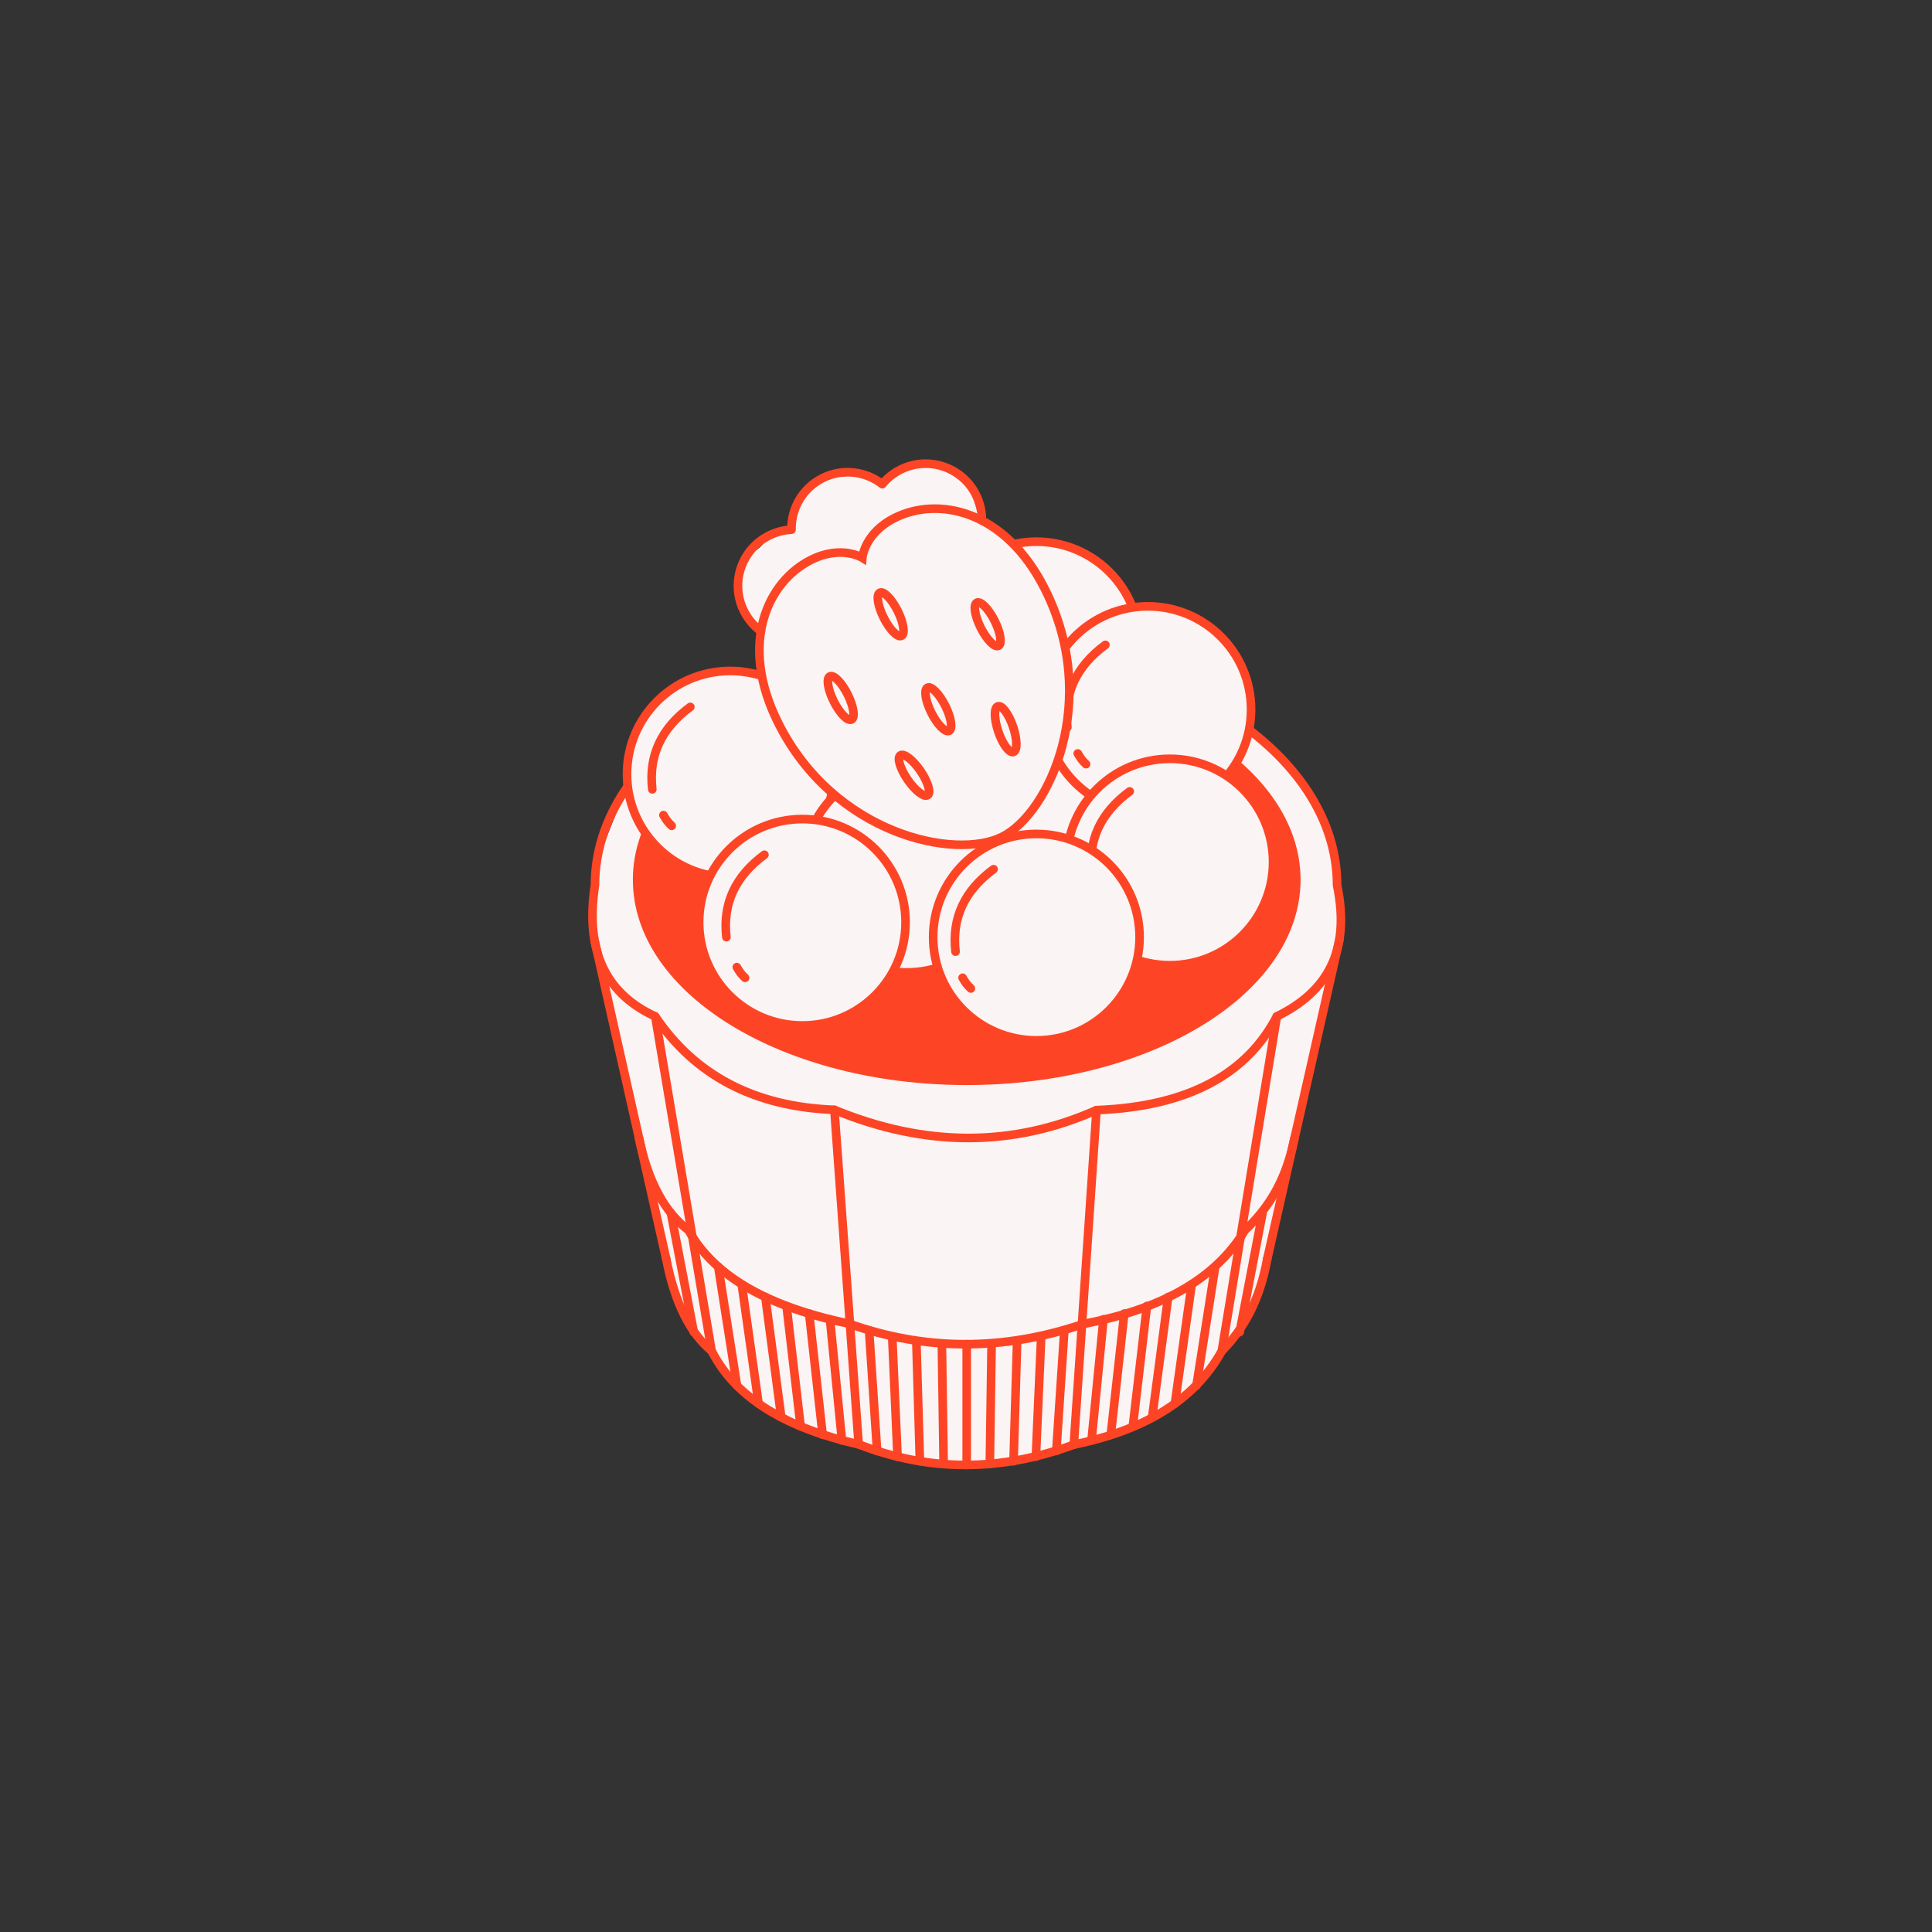 <svg width="150" height="150" viewBox="0 0 150 150" fill="none" xmlns="http://www.w3.org/2000/svg">
<rect x="0" y="0" width="150" height="150" fill="#333333" stroke="none"/>
<path d="M46.5 66.5L48.5 61.5L60.5 55.5L59 49L58 48L57.5 45.5C57.26 44.003 57.748 43.409 59 42.5C59.801 41.703 60 41 61.5 41C61.62 39.608 61.698 39.336 62.5 38.5C63.599 37.246 64.247 36.901 65.5 37C66.958 36.695 67.479 37.044 68.5 37.5L69.5 37C70.386 36.218 70.941 36.029 72 36L75 37L76 40L94.5 54.5L99 58.5C100.686 60.544 101.589 61.727 103 64C103.46 65.918 103.505 66.864 103.5 68.5L104 71.5L103.5 74L98 99L97 101.5L95.5 104L94 106.5L90 110L83.5 112L78 113.5H72.5L66.5 112L64 111.5L58.5 108.5C56.893 107.304 56.142 106.405 55 104.5C53.419 103.184 53.109 102.211 52.5 100.5L46.5 75C45.856 71.68 45.965 69.82 46.5 66.5Z" fill="#FAF4F4"/>
<path d="M75.055 83.908C89.185 83.908 100.64 76.922 100.64 68.304C100.64 59.686 89.185 52.7 75.055 52.7C60.925 52.7 49.471 59.686 49.471 68.304C49.471 76.922 60.925 83.908 75.055 83.908Z" fill="#FD4525" stroke="#FD4525" stroke-width="0.67" stroke-linecap="round" stroke-linejoin="round"/>
<path d="M81.098 71.115C85.524 71.115 89.111 67.528 89.111 63.102C89.111 58.676 85.524 55.089 81.098 55.089C76.673 55.089 73.085 58.676 73.085 63.102C73.085 67.528 76.673 71.115 81.098 71.115Z" fill="#FAF4F4" stroke="#FD4525" stroke-width="0.67" stroke-miterlimit="10"/>
<path d="M103.81 68.722C104.886 73.883 102.992 77.027 99.132 78.914C96.849 83.304 92.375 85.912 85.129 86.19C78.658 89.065 71.868 89.089 64.78 86.166C58.559 85.928 53.948 83.479 50.871 78.914C47.238 77.242 45.368 74.078 46.193 68.722C46.193 58.42 59.089 50.068 75.001 50.068C90.914 50.068 103.81 58.42 103.81 68.722Z" stroke="#FD4525" stroke-width="0.67" stroke-linecap="round" stroke-linejoin="round"/>
<path d="M98.392 97.729C97.775 101.137 96.462 103.269 94.863 104.888C92.644 108.892 88.582 111.091 83.371 112.163C77.664 114.275 72.097 114.255 66.668 112.14C61.228 110.903 57.186 108.671 55.253 104.888C53.611 103.534 52.401 101.221 51.724 97.726" stroke="#FD4525" stroke-width="0.67" stroke-linecap="round" stroke-linejoin="round"/>
<path d="M100.504 88.355C99.831 91.763 98.396 93.895 96.657 95.513C94.237 99.519 89.807 101.717 84.123 102.789C77.896 104.901 71.823 104.881 65.904 102.766C64.132 102.397 62.496 101.938 61.015 101.375C57.543 100.055 54.932 98.165 53.454 95.513C51.661 94.16 50.344 91.847 49.606 88.352" stroke="#FD4525" stroke-width="0.67" stroke-linecap="round" stroke-linejoin="round"/>
<path d="M98.393 97.729L103.983 72.989" stroke="#FD4525" stroke-width="0.67" stroke-linecap="round" stroke-linejoin="round"/>
<path d="M99.134 78.914L94.861 104.888" stroke="#FD4525" stroke-width="0.67" stroke-linecap="round" stroke-linejoin="round"/>
<path d="M80.463 58.081C84.889 58.081 88.477 54.493 88.477 50.068C88.477 45.642 84.889 42.055 80.463 42.055C76.038 42.055 72.45 45.642 72.45 50.068C72.45 54.493 76.038 58.081 80.463 58.081Z" fill="#FAF4F4" stroke="#FD4525" stroke-width="0.67" stroke-miterlimit="10"/>
<path d="M56.694 68.119C61.12 68.119 64.707 64.532 64.707 60.106C64.707 55.68 61.12 52.093 56.694 52.093C52.268 52.093 48.681 55.68 48.681 60.106C48.681 64.532 52.268 68.119 56.694 68.119Z" fill="#FAF4F4" stroke="#FD4525" stroke-width="0.67" stroke-miterlimit="10"/>
<path d="M70.397 75.499C74.822 75.499 78.41 71.912 78.41 67.486C78.41 63.06 74.822 59.473 70.397 59.473C65.971 59.473 62.383 63.06 62.383 67.486C62.383 71.912 65.971 75.499 70.397 75.499Z" fill="#FAF4F4" stroke="#FD4525" stroke-width="0.67" stroke-miterlimit="10"/>
<path d="M89.12 63.103C93.545 63.103 97.133 59.515 97.133 55.089C97.133 50.664 93.545 47.076 89.12 47.076C84.694 47.076 81.106 50.664 81.106 55.089C81.106 59.515 84.694 63.103 89.12 63.103Z" fill="#FAF4F4" stroke="#FD4525" stroke-width="0.67" stroke-miterlimit="10"/>
<path d="M64.782 86.167L65.989 102.797L66.666 112.14" stroke="#FD4525" stroke-width="0.67" stroke-linecap="round" stroke-linejoin="round"/>
<path d="M85.133 86.19L83.37 112.164" stroke="#FD4525" stroke-width="0.67" stroke-linecap="round" stroke-linejoin="round"/>
<path d="M50.873 78.914L53.755 96.02L55.25 104.888" stroke="#FD4525" stroke-width="0.67" stroke-linecap="round" stroke-linejoin="round"/>
<path d="M51.721 97.729L46.158 72.989" stroke="#FD4525" stroke-width="0.67" stroke-linecap="round" stroke-linejoin="round"/>
<path d="M62.294 79.618C66.719 79.618 70.307 76.03 70.307 71.605C70.307 67.179 66.719 63.592 62.294 63.592C57.868 63.592 54.28 67.179 54.28 71.605C54.28 76.03 57.868 79.618 62.294 79.618Z" fill="#FAF4F4" stroke="#FD4525" stroke-width="0.67" stroke-miterlimit="10"/>
<path d="M90.826 74.939C95.252 74.939 98.84 71.352 98.84 66.926C98.84 62.501 95.252 58.913 90.826 58.913C86.401 58.913 82.813 62.501 82.813 66.926C82.813 71.352 86.401 74.939 90.826 74.939Z" fill="#FAF4F4" stroke="#FD4525" stroke-width="0.67" stroke-miterlimit="10"/>
<path d="M59.349 66.363C57.081 68.029 56.099 70.16 56.397 72.761" stroke="#FD4525" stroke-width="0.67" stroke-linecap="round" stroke-linejoin="round"/>
<path d="M53.596 54.885C51.328 56.55 50.346 58.682 50.644 61.283" stroke="#FD4525" stroke-width="0.67" stroke-linecap="round" stroke-linejoin="round"/>
<path d="M87.71 61.443C85.441 63.109 84.459 65.24 84.757 67.841" stroke="#FD4525" stroke-width="0.67" stroke-linecap="round" stroke-linejoin="round"/>
<path d="M85.822 50.068C83.553 51.734 82.571 53.865 82.87 56.466" stroke="#FD4525" stroke-width="0.67" stroke-linecap="round" stroke-linejoin="round"/>
<path d="M75.056 104.361V113.738" stroke="#FD4525" stroke-width="0.67" stroke-linecap="round" stroke-linejoin="round"/>
<path d="M73.127 104.395L73.264 113.648" stroke="#FD4525" stroke-width="0.67" stroke-linecap="round" stroke-linejoin="round"/>
<path d="M71.148 104.233L71.42 113.45" stroke="#FD4525" stroke-width="0.67" stroke-linecap="round" stroke-linejoin="round"/>
<path d="M69.276 103.865L69.685 113.098" stroke="#FD4525" stroke-width="0.67" stroke-linecap="round" stroke-linejoin="round"/>
<path d="M67.475 103.279L68.098 112.65" stroke="#FD4525" stroke-width="0.67" stroke-linecap="round" stroke-linejoin="round"/>
<path d="M64.44 102.432L65.369 111.836" stroke="#FD4525" stroke-width="0.67" stroke-linecap="round" stroke-linejoin="round"/>
<path d="M62.823 101.985L63.869 111.399" stroke="#FD4525" stroke-width="0.67" stroke-linecap="round" stroke-linejoin="round"/>
<path d="M61.067 101.396L62.16 110.739" stroke="#FD4525" stroke-width="0.67" stroke-linecap="round" stroke-linejoin="round"/>
<path d="M59.421 100.701L60.658 110.042" stroke="#FD4525" stroke-width="0.67" stroke-linecap="round" stroke-linejoin="round"/>
<path d="M57.589 99.72L58.896 108.98" stroke="#FD4525" stroke-width="0.67" stroke-linecap="round" stroke-linejoin="round"/>
<path d="M55.766 98.353L57.217 107.579" stroke="#FD4525" stroke-width="0.67" stroke-linecap="round" stroke-linejoin="round"/>
<path d="M52.092 94.183L53.865 103.422" stroke="#FD4525" stroke-width="0.67" stroke-linecap="round" stroke-linejoin="round"/>
<path d="M76.987 104.395L76.85 113.648" stroke="#FD4525" stroke-width="0.67" stroke-linecap="round" stroke-linejoin="round"/>
<path d="M78.967 104.234L78.692 113.451" stroke="#FD4525" stroke-width="0.67" stroke-linecap="round" stroke-linejoin="round"/>
<path d="M80.835 103.865L80.426 113.098" stroke="#FD4525" stroke-width="0.67" stroke-linecap="round" stroke-linejoin="round"/>
<path d="M82.636 103.279L82.013 112.65" stroke="#FD4525" stroke-width="0.67" stroke-linecap="round" stroke-linejoin="round"/>
<path d="M85.674 102.432L84.746 111.836" stroke="#FD4525" stroke-width="0.67" stroke-linecap="round" stroke-linejoin="round"/>
<path d="M87.288 101.985L86.242 111.399" stroke="#FD4525" stroke-width="0.67" stroke-linecap="round" stroke-linejoin="round"/>
<path d="M89.046 101.396L87.953 110.739" stroke="#FD4525" stroke-width="0.67" stroke-linecap="round" stroke-linejoin="round"/>
<path d="M90.694 100.701L89.454 110.042" stroke="#FD4525" stroke-width="0.67" stroke-linecap="round" stroke-linejoin="round"/>
<path d="M92.522 99.72L91.218 108.98" stroke="#FD4525" stroke-width="0.67" stroke-linecap="round" stroke-linejoin="round"/>
<path d="M94.346 98.353L92.894 107.579" stroke="#FD4525" stroke-width="0.67" stroke-linecap="round" stroke-linejoin="round"/>
<path d="M98.022 94.183L96.249 103.422" stroke="#FD4525" stroke-width="0.67" stroke-linecap="round" stroke-linejoin="round"/>
<path d="M80.463 80.773C84.889 80.773 88.477 77.186 88.477 72.76C88.477 68.335 84.889 64.747 80.463 64.747C76.038 64.747 72.45 68.335 72.45 72.76C72.45 77.186 76.038 80.773 80.463 80.773Z" fill="#FAF4F4" stroke="#FD4525" stroke-width="0.67" stroke-miterlimit="10"/>
<path d="M77.139 67.486C74.871 69.152 73.889 71.284 74.187 73.884" stroke="#FD4525" stroke-width="0.67" stroke-linecap="round" stroke-linejoin="round"/>
<path d="M66.951 43.306C66.951 43.306 67.109 41.392 69.465 40.212C72.809 38.536 78.028 39.552 81.134 45.752C85.471 54.402 81.473 63.136 77.81 64.969C74.147 66.806 64.759 64.785 60.423 56.135C57.316 49.935 59.622 45.145 62.966 43.47C65.322 42.29 66.951 43.306 66.951 43.306Z" fill="#FAF4F4" stroke="#FD4525" stroke-width="0.67" stroke-miterlimit="10"/>
<path d="M76.234 40.41C76.241 39.739 76.093 39.056 75.772 38.412C74.689 36.254 72.065 35.383 69.906 36.465C69.347 36.747 68.874 37.135 68.499 37.588C67.212 36.586 65.412 36.344 63.857 37.125C62.302 37.906 61.417 39.491 61.451 41.124C60.861 41.154 60.268 41.298 59.708 41.579C57.55 42.662 56.678 45.286 57.761 47.444C58.083 48.084 58.542 48.614 59.081 49.009" stroke="#FD4525" stroke-width="0.67" stroke-linecap="round" stroke-linejoin="round"/>
<path d="M69.99 49.366C70.288 49.217 70.153 48.346 69.69 47.421C69.226 46.496 68.609 45.867 68.311 46.017C68.013 46.166 68.147 47.037 68.611 47.962C69.075 48.887 69.692 49.516 69.99 49.366Z" stroke="#FD4525" stroke-width="0.67" stroke-linecap="round" stroke-linejoin="round"/>
<path d="M73.69 56.742C73.988 56.593 73.854 55.722 73.39 54.797C72.926 53.872 72.309 53.243 72.011 53.393C71.713 53.542 71.848 54.413 72.311 55.338C72.775 56.263 73.393 56.891 73.69 56.742Z" stroke="#FD4525" stroke-width="0.67" stroke-linecap="round" stroke-linejoin="round"/>
<path d="M66.113 55.863C66.411 55.714 66.276 54.843 65.813 53.918C65.349 52.993 64.732 52.364 64.434 52.514C64.136 52.663 64.27 53.534 64.734 54.459C65.198 55.384 65.815 56.013 66.113 55.863Z" stroke="#FD4525" stroke-width="0.67" stroke-linecap="round" stroke-linejoin="round"/>
<path d="M72.025 61.735C72.3 61.546 72.048 60.702 71.462 59.849C70.877 58.996 70.179 58.457 69.905 58.646C69.63 58.834 69.882 59.679 70.468 60.532C71.053 61.385 71.751 61.923 72.025 61.735Z" stroke="#FD4525" stroke-width="0.67" stroke-linecap="round" stroke-linejoin="round"/>
<path d="M78.683 58.384C78.999 58.277 78.984 57.396 78.651 56.416C78.318 55.437 77.792 54.73 77.476 54.837C77.161 54.944 77.175 55.825 77.509 56.805C77.842 57.784 78.368 58.491 78.683 58.384Z" stroke="#FD4525" stroke-width="0.67" stroke-linecap="round" stroke-linejoin="round"/>
<path d="M77.522 50.142C77.82 49.992 77.686 49.121 77.222 48.196C76.758 47.272 76.141 46.643 75.843 46.792C75.545 46.941 75.68 47.812 76.143 48.737C76.607 49.662 77.225 50.291 77.522 50.142Z" stroke="#FD4525" stroke-width="0.67" stroke-linecap="round" stroke-linejoin="round"/>
<path d="M51.509 63.286C51.73 63.665 51.851 63.836 52.149 64.117" stroke="#FD4525" stroke-width="0.67" stroke-linecap="round" stroke-linejoin="round"/>
<path d="M57.206 75.087C57.427 75.466 57.548 75.636 57.846 75.918" stroke="#FD4525" stroke-width="0.67" stroke-linecap="round" stroke-linejoin="round"/>
<path d="M74.736 75.914C74.957 76.293 75.078 76.464 75.376 76.745" stroke="#FD4525" stroke-width="0.67" stroke-linecap="round" stroke-linejoin="round"/>
<path d="M83.678 58.497C83.899 58.876 84.02 59.047 84.318 59.328" stroke="#FD4525" stroke-width="0.67" stroke-linecap="round" stroke-linejoin="round"/>
</svg>
